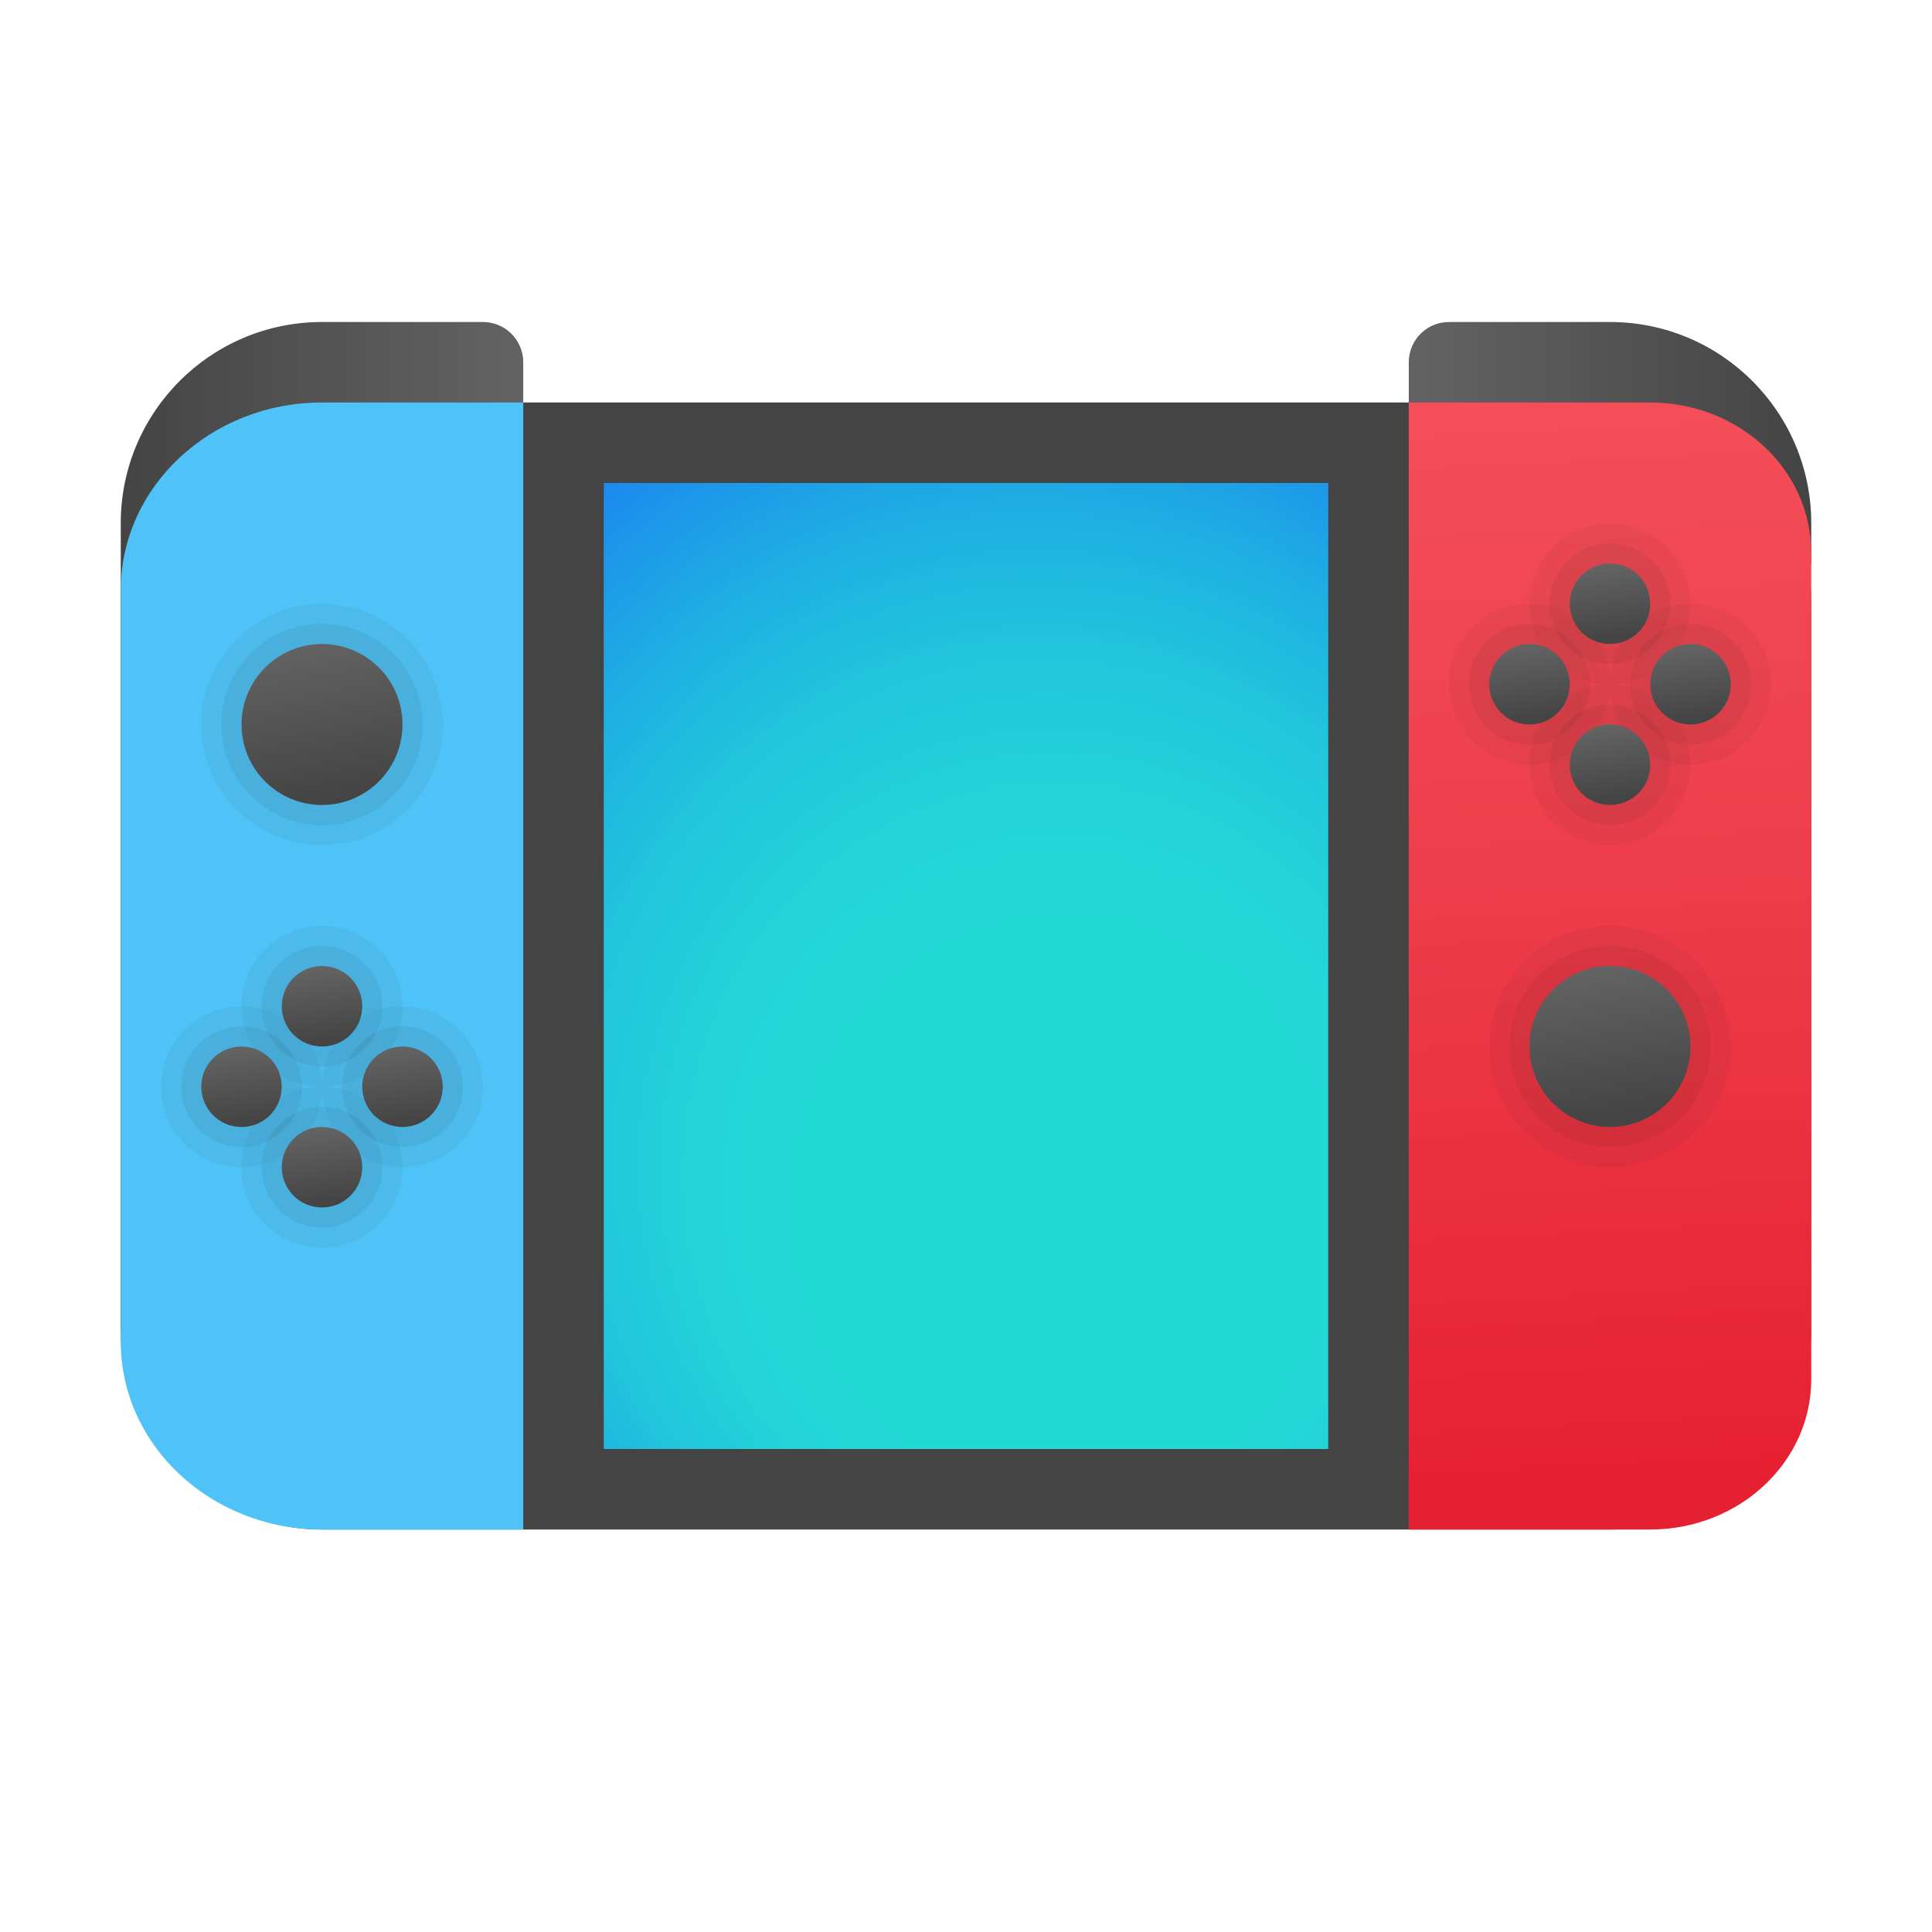 <svg xmlns="http://www.w3.org/2000/svg" viewBox="0 0 48 48"><linearGradient id="lGV0W3YDwVPErX5lA5Qf8a" x1="35" x2="45" y1="11" y2="11" gradientUnits="userSpaceOnUse"><stop offset="0" stop-color="#636363"/><stop offset="1" stop-color="#444"/></linearGradient><path fill="url(#lGV0W3YDwVPErX5lA5Qf8a)" d="M45,14H35V9c0-0.552,0.448-1,1-1h4c2.761,0,5,2.239,5,5V14z"/><linearGradient id="lGV0W3YDwVPErX5lA5Qf8b" x1="35" x2="45" y1="11" y2="11" gradientTransform="matrix(-1 0 0 1.167 48 -1.333)" gradientUnits="userSpaceOnUse"><stop offset="0" stop-color="#636363"/><stop offset="1" stop-color="#444"/></linearGradient><path fill="url(#lGV0W3YDwVPErX5lA5Qf8b)" d="M3,15h10V9c0-0.552-0.448-1-1-1H8c-2.761,0-5,2.239-5,5V15z"/><linearGradient id="lGV0W3YDwVPErX5lA5Qf8c" x1="52.969" x2="53.469" y1="24" y2="24" gradientUnits="userSpaceOnUse"><stop offset="0" stop-color="#444"/><stop offset="1" stop-color="#636363"/></linearGradient><path fill="url(#lGV0W3YDwVPErX5lA5Qf8c)" d="M40,38H8c-2.761,0-5-2.239-5-5V15c0-2.761,2.239-5,5-5h32c2.761,0,5,2.239,5,5v18	C45,35.761,42.761,38,40,38z"/><linearGradient id="lGV0W3YDwVPErX5lA5Qf8d" x1="39.182" x2="40.577" y1="562.311" y2="534.804" gradientTransform="matrix(1 0 0 -1 0 572)" gradientUnits="userSpaceOnUse"><stop offset="0" stop-color="#f44f5a"/><stop offset=".443" stop-color="#ee3d4a"/><stop offset="1" stop-color="#e52030"/></linearGradient><path fill="url(#lGV0W3YDwVPErX5lA5Qf8d)" d="M35,38h6c2.209,0,4-1.671,4-3.733V13.733C45,11.671,43.209,10,41,10h-6V38z"/><path fill="#4fc3f7" d="M13,38H8c-2.761,0-5-2.09-5-4.667V14.667C3,12.09,5.239,10,8,10h5V38z"/><circle cx="40" cy="15" r="1" fill="none" stroke="#1d1d1b" stroke-miterlimit="10" opacity=".07"/><path fill="#1d1d1b" d="M40,14c0.552,0,1,0.448,1,1s-0.448,1-1,1s-1-0.448-1-1S39.448,14,40,14 M40,13 c-1.103,0-2,0.897-2,2s0.897,2,2,2s2-0.897,2-2S41.103,13,40,13L40,13z" opacity=".05"/><circle cx="38" cy="17" r="1" fill="none" stroke="#1d1d1b" stroke-miterlimit="10" opacity=".07"/><path fill="#1d1d1b" d="M38,16c0.552,0,1,0.448,1,1s-0.448,1-1,1s-1-0.448-1-1S37.448,16,38,16 M38,15 c-1.103,0-2,0.897-2,2s0.897,2,2,2s2-0.897,2-2S39.103,15,38,15L38,15z" opacity=".05"/><circle cx="40" cy="19" r="1" fill="none" stroke="#1d1d1b" stroke-miterlimit="10" opacity=".07"/><path fill="#1d1d1b" d="M40,18c0.552,0,1,0.448,1,1s-0.448,1-1,1s-1-0.448-1-1S39.448,18,40,18 M40,17 c-1.103,0-2,0.897-2,2s0.897,2,2,2s2-0.897,2-2S41.103,17,40,17L40,17z" opacity=".05"/><circle cx="42" cy="17" r="1" fill="none" stroke="#1d1d1b" stroke-miterlimit="10" opacity=".07"/><path fill="#1d1d1b" d="M42,16c0.552,0,1,0.448,1,1s-0.448,1-1,1s-1-0.448-1-1S41.448,16,42,16 M42,15 c-1.103,0-2,0.897-2,2s0.897,2,2,2s2-0.897,2-2S43.103,15,42,15L42,15z" opacity=".05"/><circle cx="40" cy="26" r="2" fill="none" stroke="#1d1d1b" stroke-miterlimit="10" opacity=".07"/><path fill="#1d1d1b" d="M40,24c1.105,0,2,0.895,2,2s-0.895,2-2,2s-2-0.895-2-2S38.895,24,40,24 M40,23 c-1.654,0-3,1.346-3,3s1.346,3,3,3s3-1.346,3-3S41.654,23,40,23L40,23z" opacity=".05"/><circle cx="8" cy="25" r="1" fill="none" stroke="#1d1d1b" stroke-miterlimit="10" opacity=".07"/><path fill="#1d1d1b" d="M8,24c0.552,0,1,0.448,1,1s-0.448,1-1,1s-1-0.448-1-1S7.448,24,8,24 M8,23c-1.103,0-2,0.897-2,2 s0.897,2,2,2s2-0.897,2-2S9.103,23,8,23L8,23z" opacity=".05"/><linearGradient id="lGV0W3YDwVPErX5lA5Qf8e" x1="39.87" x2="40.123" y1="557.928" y2="556.124" gradientTransform="matrix(1 0 0 -1 0 572)" gradientUnits="userSpaceOnUse"><stop offset="0" stop-color="#636363"/><stop offset="1" stop-color="#444"/></linearGradient><circle cx="40" cy="15" r="1" fill="url(#lGV0W3YDwVPErX5lA5Qf8e)"/><linearGradient id="lGV0W3YDwVPErX5lA5Qf8f" x1="37.87" x2="38.123" y1="555.928" y2="554.124" gradientTransform="matrix(1 0 0 -1 0 572)" gradientUnits="userSpaceOnUse"><stop offset="0" stop-color="#636363"/><stop offset="1" stop-color="#444"/></linearGradient><circle cx="38" cy="17" r="1" fill="url(#lGV0W3YDwVPErX5lA5Qf8f)"/><linearGradient id="lGV0W3YDwVPErX5lA5Qf8g" x1="39.87" x2="40.123" y1="553.928" y2="552.124" gradientTransform="matrix(1 0 0 -1 0 572)" gradientUnits="userSpaceOnUse"><stop offset="0" stop-color="#636363"/><stop offset="1" stop-color="#444"/></linearGradient><circle cx="40" cy="19" r="1" fill="url(#lGV0W3YDwVPErX5lA5Qf8g)"/><linearGradient id="lGV0W3YDwVPErX5lA5Qf8h" x1="41.87" x2="42.123" y1="555.928" y2="554.124" gradientTransform="matrix(1 0 0 -1 0 572)" gradientUnits="userSpaceOnUse"><stop offset="0" stop-color="#636363"/><stop offset="1" stop-color="#444"/></linearGradient><circle cx="42" cy="17" r="1" fill="url(#lGV0W3YDwVPErX5lA5Qf8h)"/><circle cx="6" cy="27" r="1" fill="none" stroke="#1d1d1b" stroke-miterlimit="10" opacity=".07"/><path fill="#1d1d1b" d="M6,26c0.552,0,1,0.448,1,1s-0.448,1-1,1s-1-0.448-1-1S5.448,26,6,26 M6,25c-1.103,0-2,0.897-2,2 s0.897,2,2,2s2-0.897,2-2S7.103,25,6,25L6,25z" opacity=".05"/><linearGradient id="lGV0W3YDwVPErX5lA5Qf8i" x1="39.707" x2="40.263" y1="547.943" y2="544.252" gradientTransform="matrix(1 0 0 -1 0 572)" gradientUnits="userSpaceOnUse"><stop offset="0" stop-color="#636363"/><stop offset="1" stop-color="#444"/></linearGradient><circle cx="40" cy="26" r="2" fill="url(#lGV0W3YDwVPErX5lA5Qf8i)"/><circle cx="8" cy="29" r="1" fill="none" stroke="#1d1d1b" stroke-miterlimit="10" opacity=".07"/><path fill="#1d1d1b" d="M8,28c0.552,0,1,0.448,1,1s-0.448,1-1,1s-1-0.448-1-1S7.448,28,8,28 M8,27c-1.103,0-2,0.897-2,2 s0.897,2,2,2s2-0.897,2-2S9.103,27,8,27L8,27z" opacity=".05"/><circle cx="10" cy="27" r="1" fill="none" stroke="#1d1d1b" stroke-miterlimit="10" opacity=".07"/><path fill="#1d1d1b" d="M10,26c0.552,0,1,0.448,1,1s-0.448,1-1,1s-1-0.448-1-1S9.448,26,10,26 M10,25c-1.103,0-2,0.897-2,2 s0.897,2,2,2s2-0.897,2-2S11.103,25,10,25L10,25z" opacity=".05"/><circle cx="8" cy="18" r="2" fill="none" stroke="#1d1d1b" stroke-miterlimit="10" opacity=".07"/><path fill="#1d1d1b" d="M8,16c1.105,0,2,0.895,2,2s-0.895,2-2,2s-2-0.895-2-2S6.895,16,8,16 M8,15c-1.654,0-3,1.346-3,3 s1.346,3,3,3s3-1.346,3-3S9.654,15,8,15L8,15z" opacity=".05"/><linearGradient id="lGV0W3YDwVPErX5lA5Qf8j" x1="7.87" x2="8.123" y1="547.928" y2="546.124" gradientTransform="matrix(1 0 0 -1 0 572)" gradientUnits="userSpaceOnUse"><stop offset="0" stop-color="#636363"/><stop offset="1" stop-color="#444"/></linearGradient><circle cx="8" cy="25" r="1" fill="url(#lGV0W3YDwVPErX5lA5Qf8j)"/><linearGradient id="lGV0W3YDwVPErX5lA5Qf8k" x1="5.87" x2="6.123" y1="545.928" y2="544.124" gradientTransform="matrix(1 0 0 -1 0 572)" gradientUnits="userSpaceOnUse"><stop offset="0" stop-color="#636363"/><stop offset="1" stop-color="#444"/></linearGradient><circle cx="6" cy="27" r="1" fill="url(#lGV0W3YDwVPErX5lA5Qf8k)"/><linearGradient id="lGV0W3YDwVPErX5lA5Qf8l" x1="7.87" x2="8.123" y1="543.928" y2="542.124" gradientTransform="matrix(1 0 0 -1 0 572)" gradientUnits="userSpaceOnUse"><stop offset="0" stop-color="#636363"/><stop offset="1" stop-color="#444"/></linearGradient><circle cx="8" cy="29" r="1" fill="url(#lGV0W3YDwVPErX5lA5Qf8l)"/><linearGradient id="lGV0W3YDwVPErX5lA5Qf8m" x1="9.87" x2="10.123" y1="545.928" y2="544.124" gradientTransform="matrix(1 0 0 -1 0 572)" gradientUnits="userSpaceOnUse"><stop offset="0" stop-color="#636363"/><stop offset="1" stop-color="#444"/></linearGradient><circle cx="10" cy="27" r="1" fill="url(#lGV0W3YDwVPErX5lA5Qf8m)"/><linearGradient id="lGV0W3YDwVPErX5lA5Qf8n" x1="7.65" x2="8.307" y1="556.032" y2="552.215" gradientTransform="matrix(1 0 0 -1 0 572)" gradientUnits="userSpaceOnUse"><stop offset="0" stop-color="#636363"/><stop offset="1" stop-color="#444"/></linearGradient><circle cx="8" cy="18" r="2" fill="url(#lGV0W3YDwVPErX5lA5Qf8n)"/><radialGradient id="lGV0W3YDwVPErX5lA5Qf8o" cx="24.769" cy="26.433" r="21.032" fx="27.348" fy="32.997" gradientTransform="matrix(1 0 0 1.058 0 -2.629)" gradientUnits="userSpaceOnUse"><stop offset=".323" stop-color="#23d9d6"/><stop offset=".427" stop-color="#23d4d7"/><stop offset=".542" stop-color="#21c7dc"/><stop offset=".664" stop-color="#1fb0e2"/><stop offset=".789" stop-color="#1c91ec"/><stop offset=".917" stop-color="#1969f8"/><stop offset=".944" stop-color="#1860fb"/></radialGradient><rect width="18" height="24" x="15" y="12" fill="url(#lGV0W3YDwVPErX5lA5Qf8o)"/></svg>